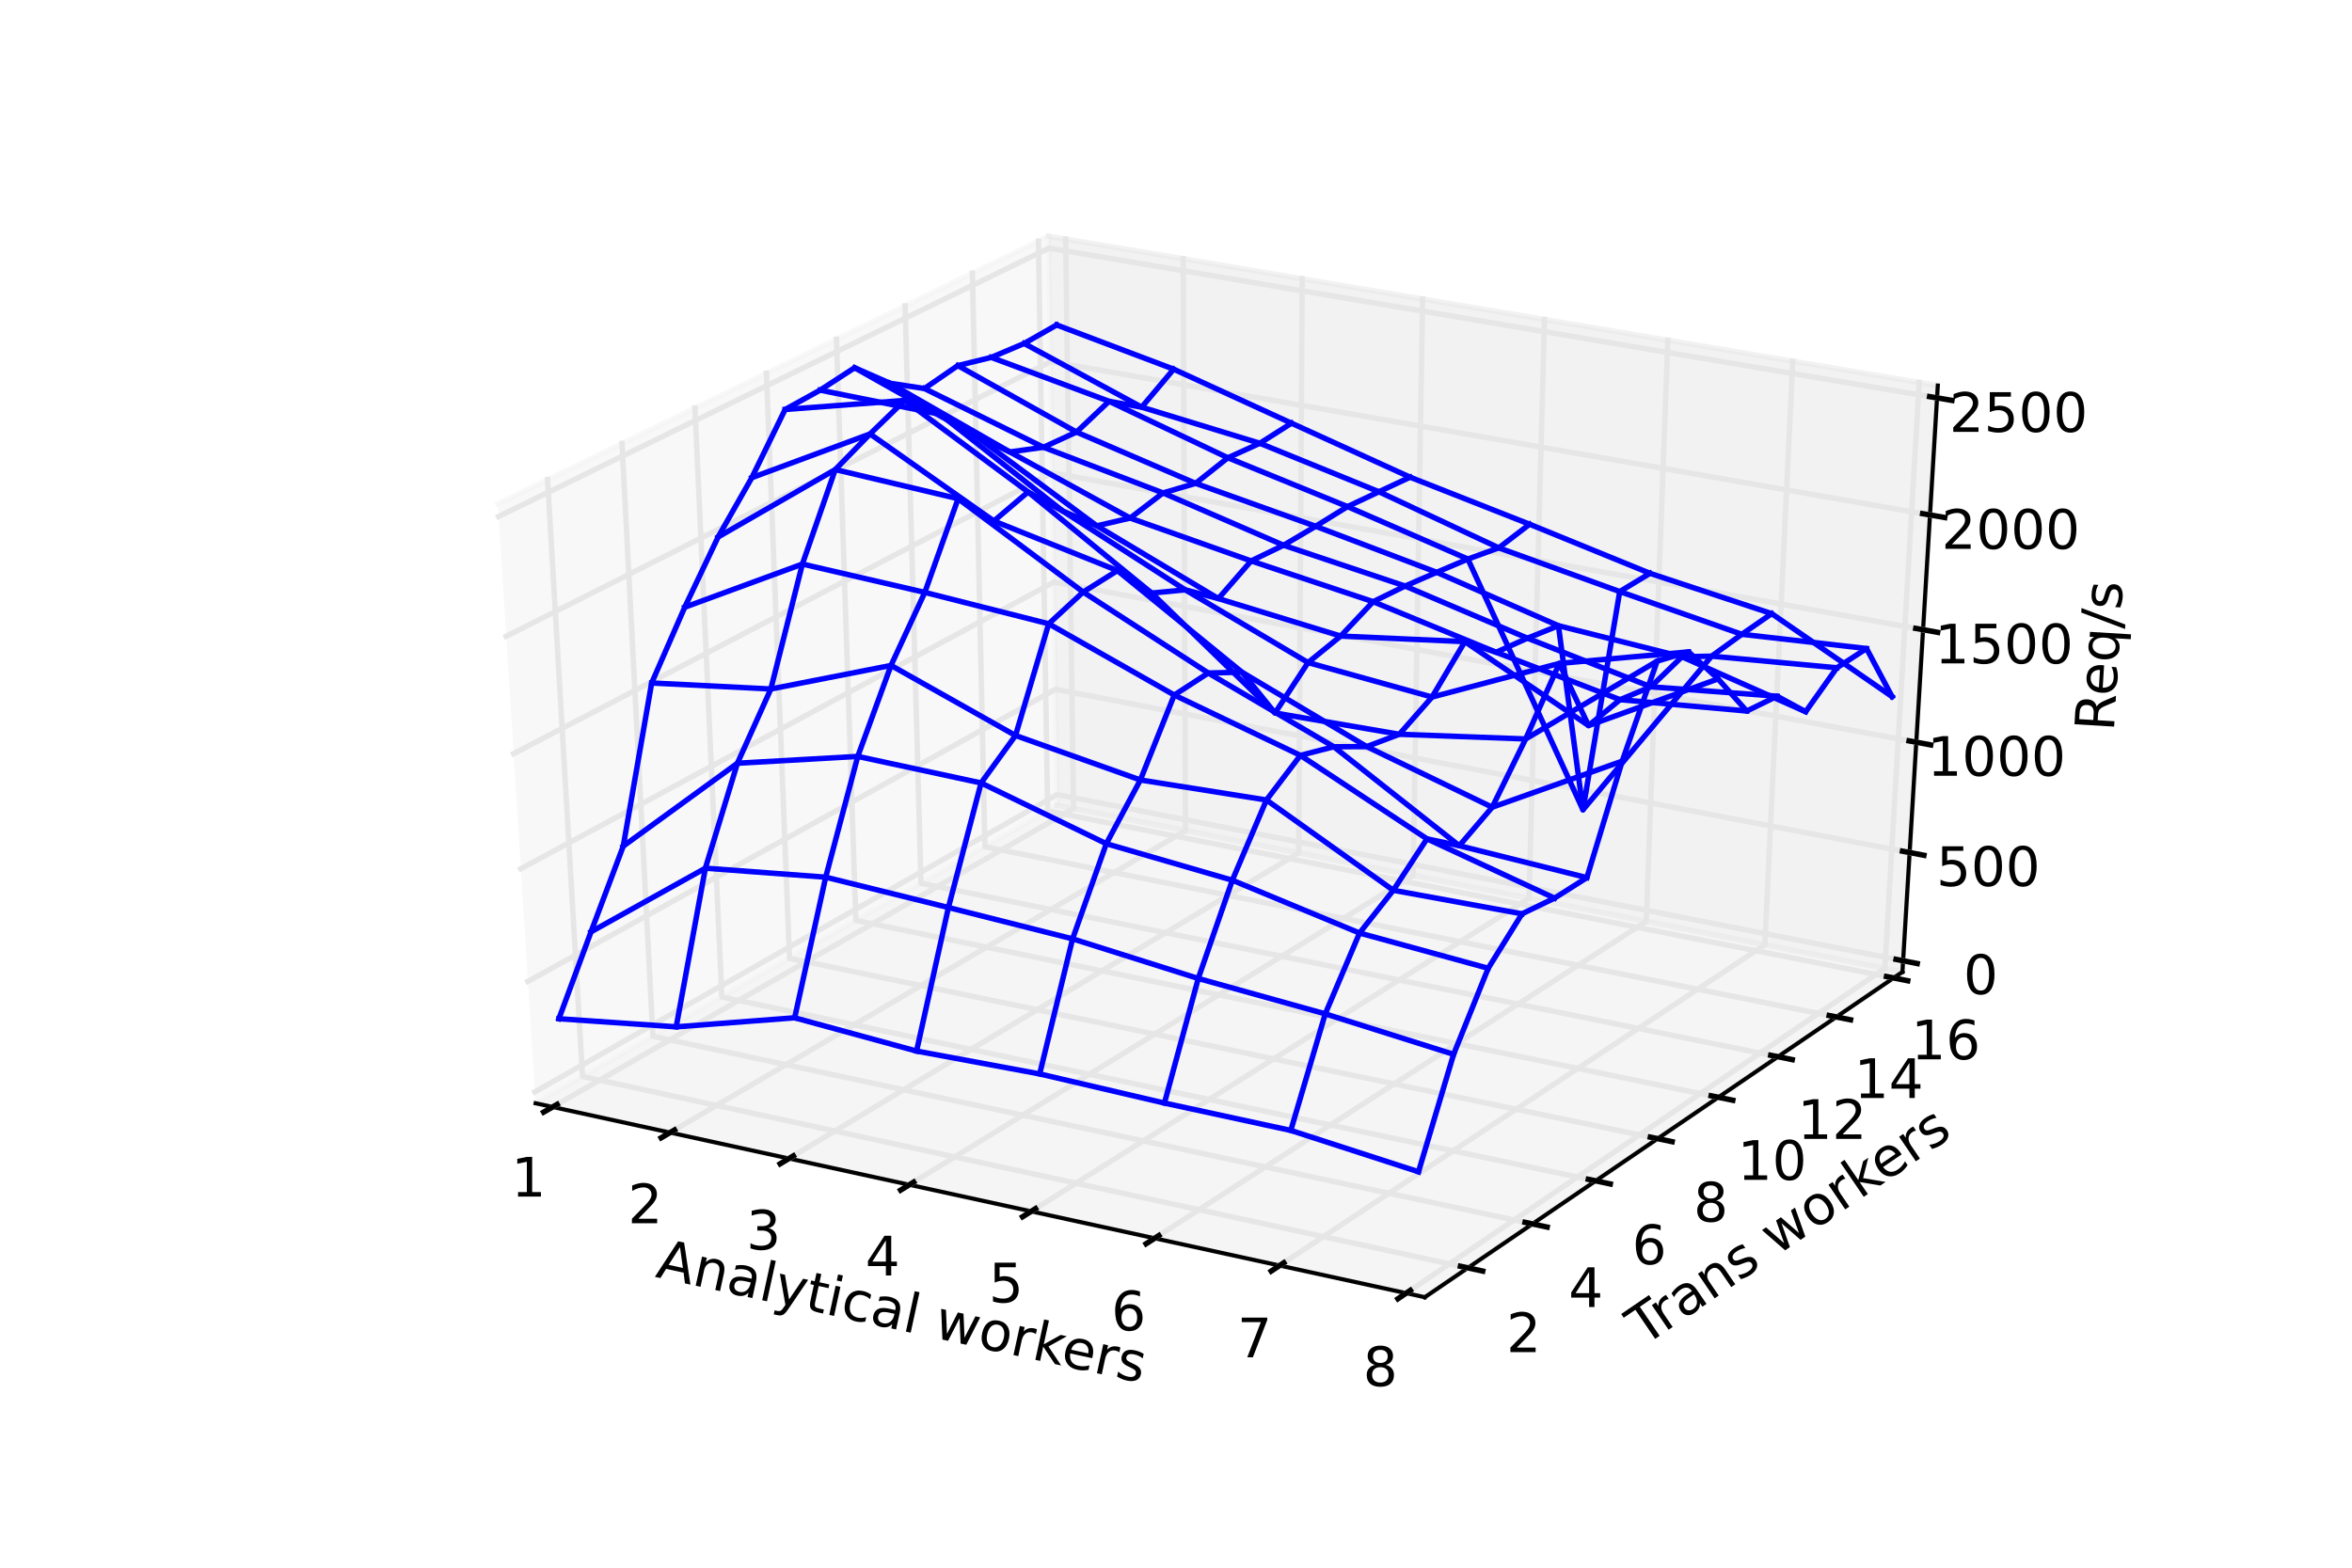 <?xml version="1.0" encoding="utf-8" standalone="no"?>
<!DOCTYPE svg PUBLIC "-//W3C//DTD SVG 1.1//EN"
  "http://www.w3.org/Graphics/SVG/1.1/DTD/svg11.dtd">
<!-- Created with matplotlib (http://matplotlib.sourceforge.net/) -->
<svg height="288pt" version="1.1" viewBox="0 0 432 288" width="432pt" xmlns="http://www.w3.org/2000/svg" xmlns:xlink="http://www.w3.org/1999/xlink">
 <defs>
  <style type="text/css">
*{stroke-linecap:square;stroke-linejoin:round;}
  </style>
 </defs>
 <g id="figure_1">
  <g id="patch_1">
   <path d="
M0 288
L432 288
L432 0
L0 0
z
" style="fill:#ffffff;"/>
  </g>
  <g id="patch_2">
   <path d="
M54 252
L388.8 252
L388.8 28.8
L54 28.8
z
" style="fill:#ffffff;"/>
  </g>
  <g id="pane3d_1">
   <g id="patch_3">
    <path d="
M98.383 202.681
L194.204 147.957
L192.609 43.389
L91.445 92.557" style="fill:#f2f2f2;opacity:0.5;stroke:#f2f2f2;"/>
   </g>
  </g>
  <g id="pane3d_2">
   <g id="patch_4">
    <path d="
M194.204 147.957
L349.426 178.551
L355.921 70.83
L192.609 43.389" style="fill:#e6e6e6;opacity:0.5;stroke:#e6e6e6;"/>
   </g>
  </g>
  <g id="pane3d_3">
   <g id="patch_5">
    <path d="
M98.383 202.681
L261.697 238.312
L349.426 178.551
L194.204 147.957" style="fill:#ececec;opacity:0.5;stroke:#ececec;"/>
   </g>
  </g>
  <g id="axis3d_1">
   <g id="line2d_1">
    <path d="
M98.383 202.681
L261.697 238.312" style="fill:none;stroke:#000000;stroke-width:0.75;"/>
   </g>
   <g id="text_1">
    <!-- Analytical workers -->
    <defs>
     <path d="
M56.203 29.594
L56.203 25.203
L14.891 25.203
Q15.484 15.922 20.484 11.062
Q25.484 6.203 34.422 6.203
Q39.594 6.203 44.453 7.469
Q49.312 8.734 54.109 11.281
L54.109 2.781
Q49.266 0.734 44.188 -0.344
Q39.109 -1.422 33.891 -1.422
Q20.797 -1.422 13.156 6.188
Q5.516 13.812 5.516 26.812
Q5.516 40.234 12.766 48.109
Q20.016 56 32.328 56
Q43.359 56 49.781 48.891
Q56.203 41.797 56.203 29.594
M47.219 32.234
Q47.125 39.594 43.094 43.984
Q39.062 48.391 32.422 48.391
Q24.906 48.391 20.391 44.141
Q15.875 39.891 15.188 32.172
z
" id="DejaVuSans-65"/>
     <path d="
M30.609 48.391
Q23.391 48.391 19.188 42.75
Q14.984 37.109 14.984 27.297
Q14.984 17.484 19.156 11.844
Q23.344 6.203 30.609 6.203
Q37.797 6.203 41.984 11.859
Q46.188 17.531 46.188 27.297
Q46.188 37.016 41.984 42.703
Q37.797 48.391 30.609 48.391
M30.609 56
Q42.328 56 49.016 48.375
Q55.719 40.766 55.719 27.297
Q55.719 13.875 49.016 6.219
Q42.328 -1.422 30.609 -1.422
Q18.844 -1.422 12.172 6.219
Q5.516 13.875 5.516 27.297
Q5.516 40.766 12.172 48.375
Q18.844 56 30.609 56" id="DejaVuSans-6f"/>
     <path d="
M54.891 33.016
L54.891 0
L45.906 0
L45.906 32.719
Q45.906 40.484 42.875 44.328
Q39.844 48.188 33.797 48.188
Q26.516 48.188 22.312 43.547
Q18.109 38.922 18.109 30.906
L18.109 0
L9.078 0
L9.078 54.688
L18.109 54.688
L18.109 46.188
Q21.344 51.125 25.703 53.562
Q30.078 56 35.797 56
Q45.219 56 50.047 50.172
Q54.891 44.344 54.891 33.016" id="DejaVuSans-6e"/>
     <path d="
M9.078 75.984
L18.109 75.984
L18.109 31.109
L44.922 54.688
L56.391 54.688
L27.391 29.109
L57.625 0
L45.906 0
L18.109 26.703
L18.109 0
L9.078 0
z
" id="DejaVuSans-6b"/>
     <path d="
M9.422 75.984
L18.406 75.984
L18.406 0
L9.422 0
z
" id="DejaVuSans-6c"/>
     <path id="DejaVuSans-20"/>
     <path d="
M32.172 -5.078
Q28.375 -14.844 24.75 -17.812
Q21.141 -20.797 15.094 -20.797
L7.906 -20.797
L7.906 -13.281
L13.188 -13.281
Q16.891 -13.281 18.938 -11.516
Q21 -9.766 23.484 -3.219
L25.094 0.875
L2.984 54.688
L12.5 54.688
L29.594 11.922
L46.688 54.688
L56.203 54.688
z
" id="DejaVuSans-79"/>
     <path d="
M34.188 63.188
L20.797 26.906
L47.609 26.906
z

M28.609 72.906
L39.797 72.906
L67.578 0
L57.328 0
L50.688 18.703
L17.828 18.703
L11.188 0
L0.781 0
z
" id="DejaVuSans-41"/>
     <path d="
M9.422 54.688
L18.406 54.688
L18.406 0
L9.422 0
z

M9.422 75.984
L18.406 75.984
L18.406 64.594
L9.422 64.594
z
" id="DejaVuSans-69"/>
     <path d="
M18.312 70.219
L18.312 54.688
L36.812 54.688
L36.812 47.703
L18.312 47.703
L18.312 18.016
Q18.312 11.328 20.141 9.422
Q21.969 7.516 27.594 7.516
L36.812 7.516
L36.812 0
L27.594 0
Q17.188 0 13.234 3.875
Q9.281 7.766 9.281 18.016
L9.281 47.703
L2.688 47.703
L2.688 54.688
L9.281 54.688
L9.281 70.219
z
" id="DejaVuSans-74"/>
     <path d="
M4.203 54.688
L13.188 54.688
L24.422 12.016
L35.594 54.688
L46.188 54.688
L57.422 12.016
L68.609 54.688
L77.594 54.688
L63.281 0
L52.688 0
L40.922 44.828
L29.109 0
L18.5 0
z
" id="DejaVuSans-77"/>
     <path d="
M41.109 46.297
Q39.594 47.172 37.812 47.578
Q36.031 48 33.891 48
Q26.266 48 22.188 43.047
Q18.109 38.094 18.109 28.812
L18.109 0
L9.078 0
L9.078 54.688
L18.109 54.688
L18.109 46.188
Q20.953 51.172 25.484 53.578
Q30.031 56 36.531 56
Q37.453 56 38.578 55.875
Q39.703 55.766 41.062 55.516
z
" id="DejaVuSans-72"/>
     <path d="
M48.781 52.594
L48.781 44.188
Q44.969 46.297 41.141 47.344
Q37.312 48.391 33.406 48.391
Q24.656 48.391 19.812 42.844
Q14.984 37.312 14.984 27.297
Q14.984 17.281 19.812 11.734
Q24.656 6.203 33.406 6.203
Q37.312 6.203 41.141 7.25
Q44.969 8.297 48.781 10.406
L48.781 2.094
Q45.016 0.344 40.984 -0.531
Q36.969 -1.422 32.422 -1.422
Q20.062 -1.422 12.781 6.344
Q5.516 14.109 5.516 27.297
Q5.516 40.672 12.859 48.328
Q20.219 56 33.016 56
Q37.156 56 41.109 55.141
Q45.062 54.297 48.781 52.594" id="DejaVuSans-63"/>
     <path d="
M44.281 53.078
L44.281 44.578
Q40.484 46.531 36.375 47.5
Q32.281 48.484 27.875 48.484
Q21.188 48.484 17.844 46.438
Q14.5 44.391 14.5 40.281
Q14.5 37.156 16.891 35.375
Q19.281 33.594 26.516 31.984
L29.594 31.297
Q39.156 29.25 43.188 25.516
Q47.219 21.781 47.219 15.094
Q47.219 7.469 41.188 3.016
Q35.156 -1.422 24.609 -1.422
Q20.219 -1.422 15.453 -0.562
Q10.688 0.297 5.422 2
L5.422 11.281
Q10.406 8.688 15.234 7.391
Q20.062 6.109 24.812 6.109
Q31.156 6.109 34.562 8.281
Q37.984 10.453 37.984 14.406
Q37.984 18.062 35.516 20.016
Q33.062 21.969 24.703 23.781
L21.578 24.516
Q13.234 26.266 9.516 29.906
Q5.812 33.547 5.812 39.891
Q5.812 47.609 11.281 51.797
Q16.75 56 26.812 56
Q31.781 56 36.172 55.266
Q40.578 54.547 44.281 53.078" id="DejaVuSans-73"/>
     <path d="
M34.281 27.484
Q23.391 27.484 19.188 25
Q14.984 22.516 14.984 16.5
Q14.984 11.719 18.141 8.906
Q21.297 6.109 26.703 6.109
Q34.188 6.109 38.703 11.406
Q43.219 16.703 43.219 25.484
L43.219 27.484
z

M52.203 31.203
L52.203 0
L43.219 0
L43.219 8.297
Q40.141 3.328 35.547 0.953
Q30.953 -1.422 24.312 -1.422
Q15.922 -1.422 10.953 3.297
Q6 8.016 6 15.922
Q6 25.141 12.172 29.828
Q18.359 34.516 30.609 34.516
L43.219 34.516
L43.219 35.406
Q43.219 41.609 39.141 45
Q35.062 48.391 27.688 48.391
Q23 48.391 18.547 47.266
Q14.109 46.141 10.016 43.891
L10.016 52.203
Q14.938 54.109 19.578 55.047
Q24.219 56 28.609 56
Q40.484 56 46.344 49.844
Q52.203 43.703 52.203 31.203" id="DejaVuSans-61"/>
    </defs>
    <g transform="translate(120.209 234.552)rotate(-347.692)scale(0.1 -0.1)">
     <use xlink:href="#DejaVuSans-41"/>
     <use x="68.408" xlink:href="#DejaVuSans-6e"/>
     <use x="131.787" xlink:href="#DejaVuSans-61"/>
     <use x="193.066" xlink:href="#DejaVuSans-6c"/>
     <use x="220.85" xlink:href="#DejaVuSans-79"/>
     <use x="280.029" xlink:href="#DejaVuSans-74"/>
     <use x="319.238" xlink:href="#DejaVuSans-69"/>
     <use x="347.021" xlink:href="#DejaVuSans-63"/>
     <use x="402.002" xlink:href="#DejaVuSans-61"/>
     <use x="463.281" xlink:href="#DejaVuSans-6c"/>
     <use x="491.064" xlink:href="#DejaVuSans-20"/>
     <use x="522.852" xlink:href="#DejaVuSans-77"/>
     <use x="604.639" xlink:href="#DejaVuSans-6f"/>
     <use x="665.82" xlink:href="#DejaVuSans-72"/>
     <use x="706.934" xlink:href="#DejaVuSans-6b"/>
     <use x="761.219" xlink:href="#DejaVuSans-65"/>
     <use x="822.742" xlink:href="#DejaVuSans-72"/>
     <use x="863.855" xlink:href="#DejaVuSans-73"/>
    </g>
   </g>
   <g id="Line3DCollection_1">
    <defs>
     <path d="
M101.506 -84.638
L197.183 -139.456
L195.736 -244.085" id="C0_0_867ebba9b0"/>
     <path d="
M123.073 -79.932
L217.738 -135.404
L217.324 -240.458" id="C0_1_8294ebb467"/>
     <path d="
M144.908 -75.168
L238.531 -131.306
L239.173 -236.787" id="C0_2_593258b0e8"/>
     <path d="
M167.016 -70.345
L259.564 -127.161
L261.288 -233.071" id="C0_3_09f53b5416"/>
     <path d="
M189.402 -65.461
L280.842 -122.967
L283.674 -229.309" id="C0_4_dbb4f31d7a"/>
     <path d="
M212.071 -60.515
L302.37 -118.724
L306.336 -225.501" id="C0_5_3bd1852bf9"/>
     <path d="
M235.029 -55.506
L324.151 -114.431
L329.279 -221.646" id="C0_6_4a6b8c3a8d"/>
     <path d="
M258.281 -50.433
L346.19 -110.087
L352.509 -217.743" id="C0_7_cb58201770"/>
    </defs>
    <use style="fill:none;stroke:#e6e6e6;stroke-linecap:butt;" x="0" xlink:href="#C0_0_867ebba9b0" y="288.0"/>
    <use style="fill:none;stroke:#e6e6e6;stroke-linecap:butt;" x="0" xlink:href="#C0_1_8294ebb467" y="288.0"/>
    <use style="fill:none;stroke:#e6e6e6;stroke-linecap:butt;" x="0" xlink:href="#C0_2_593258b0e8" y="288.0"/>
    <use style="fill:none;stroke:#e6e6e6;stroke-linecap:butt;" x="0" xlink:href="#C0_3_09f53b5416" y="288.0"/>
    <use style="fill:none;stroke:#e6e6e6;stroke-linecap:butt;" x="0" xlink:href="#C0_4_dbb4f31d7a" y="288.0"/>
    <use style="fill:none;stroke:#e6e6e6;stroke-linecap:butt;" x="0" xlink:href="#C0_5_3bd1852bf9" y="288.0"/>
    <use style="fill:none;stroke:#e6e6e6;stroke-linecap:butt;" x="0" xlink:href="#C0_6_4a6b8c3a8d" y="288.0"/>
    <use style="fill:none;stroke:#e6e6e6;stroke-linecap:butt;" x="0" xlink:href="#C0_7_cb58201770" y="288.0"/>
   </g>
   <g id="xtick_1">
    <g id="line2d_2">
     <path d="
M102.33 202.89
L99.855 204.308" style="fill:none;stroke:#000000;"/>
    </g>
    <g id="text_2">
     <!-- 1 -->
     <defs>
      <path d="
M12.406 8.297
L28.516 8.297
L28.516 63.922
L10.984 60.406
L10.984 69.391
L28.422 72.906
L38.281 72.906
L38.281 8.297
L54.391 8.297
L54.391 0
L12.406 0
z
" id="DejaVuSans-31"/>
     </defs>
     <g transform="translate(93.915 219.826)scale(0.1 -0.1)">
      <use xlink:href="#DejaVuSans-31"/>
     </g>
    </g>
   </g>
   <g id="xtick_2">
    <g id="line2d_3">
     <path d="
M123.889 207.59
L121.439 209.026" style="fill:none;stroke:#000000;"/>
    </g>
    <g id="text_3">
     <!-- 2 -->
     <defs>
      <path d="
M19.188 8.297
L53.609 8.297
L53.609 0
L7.328 0
L7.328 8.297
Q12.938 14.109 22.625 23.891
Q32.328 33.688 34.812 36.531
Q39.547 41.844 41.422 45.531
Q43.312 49.219 43.312 52.781
Q43.312 58.594 39.234 62.25
Q35.156 65.922 28.609 65.922
Q23.969 65.922 18.812 64.312
Q13.672 62.703 7.812 59.422
L7.812 69.391
Q13.766 71.781 18.938 73
Q24.125 74.219 28.422 74.219
Q39.75 74.219 46.484 68.547
Q53.219 62.891 53.219 53.422
Q53.219 48.922 51.531 44.891
Q49.859 40.875 45.406 35.406
Q44.188 33.984 37.641 27.219
Q31.109 20.453 19.188 8.297" id="DejaVuSans-32"/>
     </defs>
     <g transform="translate(115.336 224.726)scale(0.1 -0.1)">
      <use xlink:href="#DejaVuSans-32"/>
     </g>
    </g>
   </g>
   <g id="xtick_3">
    <g id="line2d_4">
     <path d="
M145.716 212.348
L143.291 213.801" style="fill:none;stroke:#000000;"/>
    </g>
    <g id="text_4">
     <!-- 3 -->
     <defs>
      <path d="
M40.578 39.312
Q47.656 37.797 51.625 33
Q55.609 28.219 55.609 21.188
Q55.609 10.406 48.188 4.484
Q40.766 -1.422 27.094 -1.422
Q22.516 -1.422 17.656 -0.516
Q12.797 0.391 7.625 2.203
L7.625 11.719
Q11.719 9.328 16.594 8.109
Q21.484 6.891 26.812 6.891
Q36.078 6.891 40.938 10.547
Q45.797 14.203 45.797 21.188
Q45.797 27.641 41.281 31.266
Q36.766 34.906 28.719 34.906
L20.219 34.906
L20.219 43.016
L29.109 43.016
Q36.375 43.016 40.234 45.922
Q44.094 48.828 44.094 54.297
Q44.094 59.906 40.109 62.906
Q36.141 65.922 28.719 65.922
Q24.656 65.922 20.016 65.031
Q15.375 64.156 9.812 62.312
L9.812 71.094
Q15.438 72.656 20.344 73.438
Q25.25 74.219 29.594 74.219
Q40.828 74.219 47.359 69.109
Q53.906 64.016 53.906 55.328
Q53.906 49.266 50.438 45.094
Q46.969 40.922 40.578 39.312" id="DejaVuSans-33"/>
     </defs>
     <g transform="translate(137.084 229.554)scale(0.1 -0.1)">
      <use xlink:href="#DejaVuSans-33"/>
     </g>
    </g>
   </g>
   <g id="xtick_4">
    <g id="line2d_5">
     <path d="
M167.815 217.165
L165.417 218.637" style="fill:none;stroke:#000000;"/>
    </g>
    <g id="text_5">
     <!-- 4 -->
     <defs>
      <path d="
M37.797 64.312
L12.891 25.391
L37.797 25.391
z

M35.203 72.906
L47.609 72.906
L47.609 25.391
L58.016 25.391
L58.016 17.188
L47.609 17.188
L47.609 0
L37.797 0
L37.797 17.188
L4.891 17.188
L4.891 26.703
z
" id="DejaVuSans-34"/>
     </defs>
     <g transform="translate(158.934 234.312)scale(0.1 -0.1)">
      <use xlink:href="#DejaVuSans-34"/>
     </g>
    </g>
   </g>
   <g id="xtick_5">
    <g id="line2d_6">
     <path d="
M190.191 222.043
L187.821 223.534" style="fill:none;stroke:#000000;"/>
    </g>
    <g id="text_6">
     <!-- 5 -->
     <defs>
      <path d="
M10.797 72.906
L49.516 72.906
L49.516 64.594
L19.828 64.594
L19.828 46.734
Q21.969 47.469 24.109 47.828
Q26.266 48.188 28.422 48.188
Q40.625 48.188 47.75 41.5
Q54.891 34.812 54.891 23.391
Q54.891 11.625 47.562 5.094
Q40.234 -1.422 26.906 -1.422
Q22.312 -1.422 17.547 -0.641
Q12.797 0.141 7.719 1.703
L7.719 11.625
Q12.109 9.234 16.797 8.062
Q21.484 6.891 26.703 6.891
Q35.156 6.891 40.078 11.328
Q45.016 15.766 45.016 23.391
Q45.016 31 40.078 35.438
Q35.156 39.891 26.703 39.891
Q22.75 39.891 18.812 39.016
Q14.891 38.141 10.797 36.281
z
" id="DejaVuSans-35"/>
     </defs>
     <g transform="translate(181.617 239.262)scale(0.1 -0.1)">
      <use xlink:href="#DejaVuSans-35"/>
     </g>
    </g>
   </g>
   <g id="xtick_6">
    <g id="line2d_7">
     <path d="
M212.851 226.983
L210.509 228.492" style="fill:none;stroke:#000000;"/>
    </g>
    <g id="text_7">
     <!-- 6 -->
     <defs>
      <path d="
M33.016 40.375
Q26.375 40.375 22.484 35.828
Q18.609 31.297 18.609 23.391
Q18.609 15.531 22.484 10.953
Q26.375 6.391 33.016 6.391
Q39.656 6.391 43.531 10.953
Q47.406 15.531 47.406 23.391
Q47.406 31.297 43.531 35.828
Q39.656 40.375 33.016 40.375
M52.594 71.297
L52.594 62.312
Q48.875 64.062 45.094 64.984
Q41.312 65.922 37.594 65.922
Q27.828 65.922 22.672 59.328
Q17.531 52.734 16.797 39.406
Q19.672 43.656 24.016 45.922
Q28.375 48.188 33.594 48.188
Q44.578 48.188 50.953 41.516
Q57.328 34.859 57.328 23.391
Q57.328 12.156 50.688 5.359
Q44.047 -1.422 33.016 -1.422
Q20.359 -1.422 13.672 8.266
Q6.984 17.969 6.984 36.375
Q6.984 53.656 15.188 63.938
Q23.391 74.219 37.203 74.219
Q40.922 74.219 44.703 73.484
Q48.484 72.75 52.594 71.297" id="DejaVuSans-36"/>
     </defs>
     <g transform="translate(204.127 244.406)scale(0.1 -0.1)">
      <use xlink:href="#DejaVuSans-36"/>
     </g>
    </g>
   </g>
   <g id="xtick_7">
    <g id="line2d_8">
     <path d="
M235.799 231.985
L233.487 233.514" style="fill:none;stroke:#000000;"/>
    </g>
    <g id="text_8">
     <!-- 7 -->
     <defs>
      <path d="
M8.203 72.906
L55.078 72.906
L55.078 68.703
L28.609 0
L18.312 0
L43.219 64.594
L8.203 64.594
z
" id="DejaVuSans-37"/>
     </defs>
     <g transform="translate(227.258 249.352)scale(0.1 -0.1)">
      <use xlink:href="#DejaVuSans-37"/>
     </g>
    </g>
   </g>
   <g id="xtick_8">
    <g id="line2d_9">
     <path d="
M259.041 237.052
L256.759 238.6" style="fill:none;stroke:#000000;"/>
    </g>
    <g id="text_9">
     <!-- 8 -->
     <defs>
      <path d="
M31.781 34.625
Q24.75 34.625 20.719 30.859
Q16.703 27.094 16.703 20.516
Q16.703 13.922 20.719 10.156
Q24.75 6.391 31.781 6.391
Q38.812 6.391 42.859 10.172
Q46.922 13.969 46.922 20.516
Q46.922 27.094 42.891 30.859
Q38.875 34.625 31.781 34.625
M21.922 38.812
Q15.578 40.375 12.031 44.719
Q8.5 49.078 8.5 55.328
Q8.5 64.062 14.719 69.141
Q20.953 74.219 31.781 74.219
Q42.672 74.219 48.875 69.141
Q55.078 64.062 55.078 55.328
Q55.078 49.078 51.531 44.719
Q48 40.375 41.703 38.812
Q48.828 37.156 52.797 32.312
Q56.781 27.484 56.781 20.516
Q56.781 9.906 50.312 4.234
Q43.844 -1.422 31.781 -1.422
Q19.734 -1.422 13.25 4.234
Q6.781 9.906 6.781 20.516
Q6.781 27.484 10.781 32.312
Q14.797 37.156 21.922 38.812
M18.312 54.391
Q18.312 48.734 21.844 45.562
Q25.391 42.391 31.781 42.391
Q38.141 42.391 41.719 45.562
Q45.312 48.734 45.312 54.391
Q45.312 60.062 41.719 63.234
Q38.141 66.406 31.781 66.406
Q25.391 66.406 21.844 63.234
Q18.312 60.062 18.312 54.391" id="DejaVuSans-38"/>
     </defs>
     <g transform="translate(250.354 254.626)scale(0.1 -0.1)">
      <use xlink:href="#DejaVuSans-38"/>
     </g>
    </g>
   </g>
  </g>
  <g id="axis3d_2">
   <g id="line2d_10">
    <path d="
M349.426 178.551
L261.697 238.312" style="fill:none;stroke:#000000;stroke-width:0.75;"/>
   </g>
   <g id="text_10">
    <!-- Trans workers -->
    <defs>
     <path d="
M-0.297 72.906
L61.375 72.906
L61.375 64.594
L35.5 64.594
L35.5 0
L25.594 0
L25.594 64.594
L-0.297 64.594
z
" id="DejaVuSans-54"/>
    </defs>
    <g transform="translate(301.897 247.405)rotate(-34.263)scale(0.1 -0.1)">
     <use xlink:href="#DejaVuSans-54"/>
     <use x="46.334" xlink:href="#DejaVuSans-72"/>
     <use x="87.447" xlink:href="#DejaVuSans-61"/>
     <use x="148.727" xlink:href="#DejaVuSans-6e"/>
     <use x="212.105" xlink:href="#DejaVuSans-73"/>
     <use x="264.205" xlink:href="#DejaVuSans-20"/>
     <use x="295.992" xlink:href="#DejaVuSans-77"/>
     <use x="377.779" xlink:href="#DejaVuSans-6f"/>
     <use x="438.961" xlink:href="#DejaVuSans-72"/>
     <use x="480.074" xlink:href="#DejaVuSans-6b"/>
     <use x="534.359" xlink:href="#DejaVuSans-65"/>
     <use x="595.883" xlink:href="#DejaVuSans-72"/>
     <use x="636.996" xlink:href="#DejaVuSans-73"/>
    </g>
   </g>
   <g id="Line3DCollection_2">
    <defs>
     <path d="
M100.574 -199.879
L106.999 -90.24
L269.61 -55.078" id="C1_0_efd5f6e8bd"/>
     <path d="
M114.247 -206.525
L119.916 -97.617
L281.463 -63.152" id="C1_1_a7e3719db8"/>
     <path d="
M127.643 -213.036
L132.584 -104.851
L293.077 -71.064" id="C1_2_e0583417b9"/>
     <path d="
M140.769 -219.415
L145.009 -111.948
L304.459 -78.817" id="C1_3_18dcde0c7a"/>
     <path d="
M153.634 -225.668
L157.199 -118.909
L315.616 -86.417" id="C1_4_fcb84c24e4"/>
     <path d="
M166.245 -231.797
L169.161 -125.741
L326.554 -93.869" id="C1_5_e07db15f2f"/>
     <path d="
M178.61 -237.807
L180.9 -132.445
L337.281 -101.175" id="C1_6_867ba4c2fc"/>
     <path d="
M190.736 -243.7
L192.423 -139.026
L347.801 -108.342" id="C1_7_272a567a52"/>
    </defs>
    <use style="fill:none;stroke:#e6e6e6;stroke-linecap:butt;" x="0" xlink:href="#C1_0_efd5f6e8bd" y="288.0"/>
    <use style="fill:none;stroke:#e6e6e6;stroke-linecap:butt;" x="0" xlink:href="#C1_1_a7e3719db8" y="288.0"/>
    <use style="fill:none;stroke:#e6e6e6;stroke-linecap:butt;" x="0" xlink:href="#C1_2_e0583417b9" y="288.0"/>
    <use style="fill:none;stroke:#e6e6e6;stroke-linecap:butt;" x="0" xlink:href="#C1_3_18dcde0c7a" y="288.0"/>
    <use style="fill:none;stroke:#e6e6e6;stroke-linecap:butt;" x="0" xlink:href="#C1_4_fcb84c24e4" y="288.0"/>
    <use style="fill:none;stroke:#e6e6e6;stroke-linecap:butt;" x="0" xlink:href="#C1_5_e07db15f2f" y="288.0"/>
    <use style="fill:none;stroke:#e6e6e6;stroke-linecap:butt;" x="0" xlink:href="#C1_6_867ba4c2fc" y="288.0"/>
    <use style="fill:none;stroke:#e6e6e6;stroke-linecap:butt;" x="0" xlink:href="#C1_7_272a567a52" y="288.0"/>
   </g>
   <g id="xtick_9">
    <g id="line2d_11">
     <path d="
M268.249 232.628
L272.334 233.512" style="fill:none;stroke:#000000;"/>
    </g>
    <g id="text_11">
     <!-- 2 -->
     <g transform="translate(276.69 248.392)scale(0.1 -0.1)">
      <use xlink:href="#DejaVuSans-32"/>
     </g>
    </g>
   </g>
   <g id="xtick_10">
    <g id="line2d_12">
     <path d="
M280.112 224.56
L284.169 225.425" style="fill:none;stroke:#000000;"/>
    </g>
    <g id="text_12">
     <!-- 4 -->
     <g transform="translate(288.1 240.107)scale(0.1 -0.1)">
      <use xlink:href="#DejaVuSans-34"/>
     </g>
    </g>
   </g>
   <g id="xtick_11">
    <g id="line2d_13">
     <path d="
M291.735 216.654
L295.764 217.502" style="fill:none;stroke:#000000;"/>
    </g>
    <g id="text_13">
     <!-- 6 -->
     <g transform="translate(299.755 232.25)scale(0.1 -0.1)">
      <use xlink:href="#DejaVuSans-36"/>
     </g>
    </g>
   </g>
   <g id="xtick_12">
    <g id="line2d_14">
     <path d="
M303.127 208.906
L307.127 209.737" style="fill:none;stroke:#000000;"/>
    </g>
    <g id="text_14">
     <!-- 8 -->
     <g transform="translate(311.058 224.42)scale(0.1 -0.1)">
      <use xlink:href="#DejaVuSans-38"/>
     </g>
    </g>
   </g>
   <g id="xtick_13">
    <g id="line2d_15">
     <path d="
M314.293 201.311
L318.266 202.126" style="fill:none;stroke:#000000;"/>
    </g>
    <g id="text_15">
     <!-- 10 -->
     <defs>
      <path d="
M31.781 66.406
Q24.172 66.406 20.328 58.906
Q16.5 51.422 16.5 36.375
Q16.5 21.391 20.328 13.891
Q24.172 6.391 31.781 6.391
Q39.453 6.391 43.281 13.891
Q47.125 21.391 47.125 36.375
Q47.125 51.422 43.281 58.906
Q39.453 66.406 31.781 66.406
M31.781 74.219
Q44.047 74.219 50.516 64.516
Q56.984 54.828 56.984 36.375
Q56.984 17.969 50.516 8.266
Q44.047 -1.422 31.781 -1.422
Q19.531 -1.422 13.062 8.266
Q6.594 17.969 6.594 36.375
Q6.594 54.828 13.062 64.516
Q19.531 74.219 31.781 74.219" id="DejaVuSans-30"/>
     </defs>
     <g transform="translate(319.14 216.746)scale(0.1 -0.1)">
      <use xlink:href="#DejaVuSans-31"/>
      <use x="63.623" xlink:href="#DejaVuSans-30"/>
     </g>
    </g>
   </g>
   <g id="xtick_14">
    <g id="line2d_16">
     <path d="
M325.24 193.865
L329.186 194.664" style="fill:none;stroke:#000000;"/>
    </g>
    <g id="text_16">
     <!-- 12 -->
     <g transform="translate(330.155 209.222)scale(0.1 -0.1)">
      <use xlink:href="#DejaVuSans-31"/>
      <use x="63.623" xlink:href="#DejaVuSans-32"/>
     </g>
    </g>
   </g>
   <g id="xtick_15">
    <g id="line2d_17">
     <path d="
M335.975 186.564
L339.894 187.347" style="fill:none;stroke:#000000;"/>
    </g>
    <g id="text_17">
     <!-- 14 -->
     <g transform="translate(340.57 201.712)scale(0.1 -0.1)">
      <use xlink:href="#DejaVuSans-31"/>
      <use x="63.623" xlink:href="#DejaVuSans-34"/>
     </g>
    </g>
   </g>
   <g id="xtick_16">
    <g id="line2d_18">
     <path d="
M346.504 179.402
L350.396 180.171" style="fill:none;stroke:#000000;"/>
    </g>
    <g id="text_18">
     <!-- 16 -->
     <g transform="translate(351.036 194.607)scale(0.1 -0.1)">
      <use xlink:href="#DejaVuSans-31"/>
      <use x="63.623" xlink:href="#DejaVuSans-36"/>
     </g>
    </g>
   </g>
  </g>
  <g id="axis3d_3">
   <g id="line2d_19">
    <path d="
M349.426 178.551
L355.921 70.83" style="fill:none;stroke:#000000;stroke-width:0.75;"/>
   </g>
   <g id="text_19">
    <!-- Req/s -->
    <defs>
     <path d="
M44.391 34.188
Q47.562 33.109 50.562 29.594
Q53.562 26.078 56.594 19.922
L66.609 0
L56 0
L46.688 18.703
Q43.062 26.031 39.672 28.422
Q36.281 30.812 30.422 30.812
L19.672 30.812
L19.672 0
L9.812 0
L9.812 72.906
L32.078 72.906
Q44.578 72.906 50.734 67.672
Q56.891 62.453 56.891 51.906
Q56.891 45.016 53.688 40.469
Q50.484 35.938 44.391 34.188
M19.672 64.797
L19.672 38.922
L32.078 38.922
Q39.203 38.922 42.844 42.219
Q46.484 45.516 46.484 51.906
Q46.484 58.297 42.844 61.547
Q39.203 64.797 32.078 64.797
z
" id="DejaVuSans-52"/>
     <path d="
M14.797 27.297
Q14.797 17.391 18.875 11.75
Q22.953 6.109 30.078 6.109
Q37.203 6.109 41.297 11.75
Q45.406 17.391 45.406 27.297
Q45.406 37.203 41.297 42.844
Q37.203 48.484 30.078 48.484
Q22.953 48.484 18.875 42.844
Q14.797 37.203 14.797 27.297
M45.406 8.203
Q42.578 3.328 38.25 0.953
Q33.938 -1.422 27.875 -1.422
Q17.969 -1.422 11.734 6.484
Q5.516 14.406 5.516 27.297
Q5.516 40.188 11.734 48.094
Q17.969 56 27.875 56
Q33.938 56 38.25 53.625
Q42.578 51.266 45.406 46.391
L45.406 54.688
L54.391 54.688
L54.391 -20.797
L45.406 -20.797
z
" id="DejaVuSans-71"/>
     <path d="
M25.391 72.906
L33.688 72.906
L8.297 -9.281
L0 -9.281
z
" id="DejaVuSans-2f"/>
    </defs>
    <g transform="translate(388.249 134.466)rotate(-86.55)scale(0.1 -0.1)">
     <use xlink:href="#DejaVuSans-52"/>
     <use x="64.982" xlink:href="#DejaVuSans-65"/>
     <use x="126.506" xlink:href="#DejaVuSans-71"/>
     <use x="189.982" xlink:href="#DejaVuSans-2f"/>
     <use x="223.674" xlink:href="#DejaVuSans-73"/>
    </g>
   </g>
   <g id="Line3DCollection_3">
    <defs>
     <path d="
M349.55 -111.498
L194.174 -142.036
L98.251 -87.41" id="C2_0_7f8018e2fd"/>
     <path d="
M350.748 -131.377
L193.879 -161.366
L96.972 -107.706" id="C2_1_c5754f4da6"/>
     <path d="
M351.97 -151.646
L193.579 -181.059
L95.668 -128.412" id="C2_2_56d790f743"/>
     <path d="
M353.216 -172.315
L193.273 -201.124
L94.337 -149.541" id="C2_3_af6498f92a"/>
     <path d="
M354.487 -193.397
L192.961 -221.573
L92.978 -171.107" id="C2_4_5cf5760509"/>
     <path d="
M355.784 -214.905
L192.643 -242.416
L91.591 -193.123" id="C2_5_6a9f437b38"/>
    </defs>
    <use style="fill:none;stroke:#e6e6e6;stroke-linecap:butt;" x="0" xlink:href="#C2_0_7f8018e2fd" y="288.0"/>
    <use style="fill:none;stroke:#e6e6e6;stroke-linecap:butt;" x="0" xlink:href="#C2_1_c5754f4da6" y="288.0"/>
    <use style="fill:none;stroke:#e6e6e6;stroke-linecap:butt;" x="0" xlink:href="#C2_2_56d790f743" y="288.0"/>
    <use style="fill:none;stroke:#e6e6e6;stroke-linecap:butt;" x="0" xlink:href="#C2_3_af6498f92a" y="288.0"/>
    <use style="fill:none;stroke:#e6e6e6;stroke-linecap:butt;" x="0" xlink:href="#C2_4_5cf5760509" y="288.0"/>
    <use style="fill:none;stroke:#e6e6e6;stroke-linecap:butt;" x="0" xlink:href="#C2_5_6a9f437b38" y="288.0"/>
   </g>
   <g id="xtick_17">
    <g id="line2d_20">
     <path d="
M348.253 176.247
L352.145 177.012" style="fill:none;stroke:#000000;"/>
    </g>
    <g id="text_20">
     <!-- 0 -->
     <g transform="translate(360.633 182.62)scale(0.1 -0.1)">
      <use xlink:href="#DejaVuSans-30"/>
     </g>
    </g>
   </g>
   <g id="xtick_18">
    <g id="line2d_21">
     <path d="
M349.439 156.373
L353.37 157.124" style="fill:none;stroke:#000000;"/>
    </g>
    <g id="text_21">
     <!-- 500 -->
     <g transform="translate(355.654 162.764)scale(0.1 -0.1)">
      <use xlink:href="#DejaVuSans-35"/>
      <use x="63.623" xlink:href="#DejaVuSans-30"/>
      <use x="127.246" xlink:href="#DejaVuSans-30"/>
     </g>
    </g>
   </g>
   <g id="xtick_19">
    <g id="line2d_22">
     <path d="
M350.648 136.109
L354.618 136.846" style="fill:none;stroke:#000000;"/>
    </g>
    <g id="text_22">
     <!-- 1000 -->
     <g transform="translate(353.99 142.519)scale(0.1 -0.1)">
      <use xlink:href="#DejaVuSans-31"/>
      <use x="63.623" xlink:href="#DejaVuSans-30"/>
      <use x="127.246" xlink:href="#DejaVuSans-30"/>
      <use x="190.869" xlink:href="#DejaVuSans-30"/>
     </g>
    </g>
   </g>
   <g id="xtick_20">
    <g id="line2d_23">
     <path d="
M351.88 115.444
L355.891 116.167" style="fill:none;stroke:#000000;"/>
    </g>
    <g id="text_23">
     <!-- 1500 -->
     <g transform="translate(355.371 121.875)scale(0.1 -0.1)">
      <use xlink:href="#DejaVuSans-31"/>
      <use x="63.623" xlink:href="#DejaVuSans-35"/>
      <use x="127.246" xlink:href="#DejaVuSans-30"/>
      <use x="190.869" xlink:href="#DejaVuSans-30"/>
     </g>
    </g>
   </g>
   <g id="xtick_21">
    <g id="line2d_24">
     <path d="
M353.137 94.367
L357.19 95.074" style="fill:none;stroke:#000000;"/>
    </g>
    <g id="text_24">
     <!-- 2000 -->
     <g transform="translate(356.596 100.82)scale(0.1 -0.1)">
      <use xlink:href="#DejaVuSans-32"/>
      <use x="63.623" xlink:href="#DejaVuSans-30"/>
      <use x="127.246" xlink:href="#DejaVuSans-30"/>
      <use x="190.869" xlink:href="#DejaVuSans-30"/>
     </g>
    </g>
   </g>
   <g id="xtick_22">
    <g id="line2d_25">
     <path d="
M354.42 72.865
L358.515 73.556" style="fill:none;stroke:#000000;"/>
    </g>
    <g id="text_25">
     <!-- 2500 -->
     <g transform="translate(358.033 79.34)scale(0.1 -0.1)">
      <use xlink:href="#DejaVuSans-32"/>
      <use x="63.623" xlink:href="#DejaVuSans-35"/>
      <use x="127.246" xlink:href="#DejaVuSans-30"/>
      <use x="190.869" xlink:href="#DejaVuSans-30"/>
     </g>
    </g>
   </g>
  </g>
  <g id="axes_1">
   <g id="Line3DCollection_4">
    <defs>
     <path d="
M102.656 -100.847
L124.201 -99.359
L145.958 -101.023
L168.35 -94.907
L190.96 -90.707
L213.878 -85.355
L237.082 -80.33
L260.54 -72.733" id="C3_0_2c89b9d9c1"/>
     <path d="
M108.554 -116.817
L129.558 -128.504
L151.658 -126.85
L174.198 -121.278
L197.006 -115.524
L220.087 -108.242
L243.414 -101.743
L266.987 -94.306" id="C3_1_1c9fd9a600"/>
     <path d="
M114.477 -132.559
L135.441 -147.785
L157.551 -149.039
L180.2 -144.162
L203.199 -133.004
L226.346 -126.293
L249.711 -116.592
L273.341 -110.115" id="C3_2_6d258e6cea"/>
     <path d="
M119.693 -162.527
L141.583 -161.425
L163.656 -165.755
L186.522 -152.88
L209.456 -144.71
L232.617 -141.031
L255.909 -124.445
L279.551 -120.121" id="C3_3_b6932d15c1"/>
     <path d="
M125.772 -176.45
L147.378 -184.376
L169.865 -179.17
L192.624 -173.402
L215.678 -160.314
L238.848 -149.232
L262.096 -133.897
L285.529 -123.005" id="C3_4_233915506b"/>
     <path d="
M131.895 -189.349
L153.418 -201.738
L175.979 -196.382
L198.95 -179.233
L221.929 -164.36
L244.983 -150.813
L268.035 -132.631
L291.469 -126.768" id="C3_5_3b9bad49b2"/>
     <path d="
M138.093 -200.25
L159.809 -208.282
L182.544 -192.284
L205.244 -183.179
L228.116 -164.514
L251.024 -150.844
L274.079 -139.703
L297.958 -148.175" id="C3_6_f379c45c4d"/>
     <path d="
M144.21 -212.778
L166.165 -214.439
L188.836 -197.621
L211.531 -179.047
L234.19 -157.017
L257.017 -153.105
L280.224 -152.247
L304.372 -166.546" id="C3_7_0f11ace8e1"/>
     <path d="
M150.632 -216.326
L172.689 -211.878
L195.202 -194.117
L217.694 -179.641
L240.253 -166.279
L263.024 -159.944
L286.398 -166.124
L310.141 -168.243" id="C3_8_d36c88dc4e"/>
     <path d="
M156.973 -220.441
L179.144 -207.961
L201.457 -191.4
L223.78 -178.033
L246.247 -171.146
L269.058 -170.122
L291.773 -154.704
L315.557 -163.28" id="C3_9_1d5b7d3782"/>
     <path d="
M163.458 -217.597
L185.476 -204.971
L207.58 -192.826
L229.794 -184.952
L252.208 -177.46
L274.789 -168.171
L297.563 -159.462
L320.829 -157.377" id="C3_a_ef62e8713b"/>
     <path d="
M169.796 -216.622
L191.649 -205.834
L213.614 -197.442
L235.75 -187.832
L258.075 -180.335
L280.551 -170.757
L303.216 -161.827
L326.409 -160.1" id="C3_b_eec2b6820b"/>
     <path d="
M175.929 -220.837
L197.724 -208.624
L219.604 -199.203
L241.65 -191.316
L263.875 -182.859
L286.243 -173.051
L308.931 -167.341
L331.649 -157.247" id="C3_c_b9071b69fd"/>
     <path d="
M182.063 -222.342
L203.707 -214.28
L225.527 -203.903
L247.494 -194.934
L269.612 -185.294
L290.748 -139.229
L314.376 -167.456
L337.382 -165.319" id="C3_d_d3ec4d9873"/>
     <path d="
M188.11 -224.901
L209.697 -213.199
L231.397 -206.566
L253.273 -197.66
L275.281 -187.356
L297.503 -179.321
L319.924 -171.472
L342.834 -168.858" id="C3_e_c9c9997138"/>
     <path d="
M194.084 -228.301
L215.568 -220.177
L237.212 -210.255
L258.993 -200.338
L280.947 -191.692
L303.059 -182.673
L325.413 -175.268
L347.518 -160.028" id="C3_f_0b85cfe157"/>
     <path d="
M102.656 -100.847
L108.554 -116.817
L114.477 -132.559
L119.693 -162.527
L125.772 -176.45
L131.895 -189.349
L138.093 -200.25
L144.21 -212.778
L150.632 -216.326
L156.973 -220.441
L163.458 -217.597
L169.796 -216.622
L175.929 -220.837
L182.063 -222.342
L188.11 -224.901
L194.084 -228.301" id="C3_10_8a3ce0042f"/>
     <path d="
M124.201 -99.359
L129.558 -128.504
L135.441 -147.785
L141.583 -161.425
L147.378 -184.376
L153.418 -201.738
L159.809 -208.282
L166.165 -214.439
L172.689 -211.878
L179.144 -207.961
L185.476 -204.971
L191.649 -205.834
L197.724 -208.624
L203.707 -214.28
L209.697 -213.199
L215.568 -220.177" id="C3_11_f93e3439eb"/>
     <path d="
M145.958 -101.023
L151.658 -126.85
L157.551 -149.039
L163.656 -165.755
L169.865 -179.17
L175.979 -196.382
L182.544 -192.284
L188.836 -197.621
L195.202 -194.117
L201.457 -191.4
L207.58 -192.826
L213.614 -197.442
L219.604 -199.203
L225.527 -203.903
L231.397 -206.566
L237.212 -210.255" id="C3_12_2be0f9764a"/>
     <path d="
M168.35 -94.907
L174.198 -121.278
L180.2 -144.162
L186.522 -152.88
L192.624 -173.402
L198.95 -179.233
L205.244 -183.179
L211.531 -179.047
L217.694 -179.641
L223.78 -178.033
L229.794 -184.952
L235.75 -187.832
L241.65 -191.316
L247.494 -194.934
L253.273 -197.66
L258.993 -200.338" id="C3_13_90db891b58"/>
     <path d="
M190.96 -90.707
L197.006 -115.524
L203.199 -133.004
L209.456 -144.71
L215.678 -160.314
L221.929 -164.36
L228.116 -164.514
L234.19 -157.017
L240.253 -166.279
L246.247 -171.146
L252.208 -177.46
L258.075 -180.335
L263.875 -182.859
L269.612 -185.294
L275.281 -187.356
L280.947 -191.692" id="C3_14_deae8f75e6"/>
     <path d="
M213.878 -85.355
L220.087 -108.242
L226.346 -126.293
L232.617 -141.031
L238.848 -149.232
L244.983 -150.813
L251.024 -150.844
L257.017 -153.105
L263.024 -159.944
L269.058 -170.122
L274.789 -168.171
L280.551 -170.757
L286.243 -173.051
L290.748 -139.229
L297.503 -179.321
L303.059 -182.673" id="C3_15_05388eeb3a"/>
     <path d="
M237.082 -80.33
L243.414 -101.743
L249.711 -116.592
L255.909 -124.445
L262.096 -133.897
L268.035 -132.631
L274.079 -139.703
L280.224 -152.247
L286.398 -166.124
L291.773 -154.704
L297.563 -159.462
L303.216 -161.827
L308.931 -167.341
L314.376 -167.456
L319.924 -171.472
L325.413 -175.268" id="C3_16_531d9c155d"/>
     <path d="
M260.54 -72.733
L266.987 -94.306
L273.341 -110.115
L279.551 -120.121
L285.529 -123.005
L291.469 -126.768
L297.958 -148.175
L304.372 -166.546
L310.141 -168.243
L315.557 -163.28
L320.829 -157.377
L326.409 -160.1
L331.649 -157.247
L337.382 -165.319
L342.834 -168.858
L347.518 -160.028" id="C3_17_8dd62d932a"/>
    </defs>
    <g clip-path="url(#p124b8dd147)">
     <use style="fill:none;stroke:#0000ff;stroke-linecap:butt;" x="0" xlink:href="#C3_0_2c89b9d9c1" y="288.0"/>
    </g>
    <g clip-path="url(#p124b8dd147)">
     <use style="fill:none;stroke:#0000ff;stroke-linecap:butt;" x="0" xlink:href="#C3_1_1c9fd9a600" y="288.0"/>
    </g>
    <g clip-path="url(#p124b8dd147)">
     <use style="fill:none;stroke:#0000ff;stroke-linecap:butt;" x="0" xlink:href="#C3_2_6d258e6cea" y="288.0"/>
    </g>
    <g clip-path="url(#p124b8dd147)">
     <use style="fill:none;stroke:#0000ff;stroke-linecap:butt;" x="0" xlink:href="#C3_3_b6932d15c1" y="288.0"/>
    </g>
    <g clip-path="url(#p124b8dd147)">
     <use style="fill:none;stroke:#0000ff;stroke-linecap:butt;" x="0" xlink:href="#C3_4_233915506b" y="288.0"/>
    </g>
    <g clip-path="url(#p124b8dd147)">
     <use style="fill:none;stroke:#0000ff;stroke-linecap:butt;" x="0" xlink:href="#C3_5_3b9bad49b2" y="288.0"/>
    </g>
    <g clip-path="url(#p124b8dd147)">
     <use style="fill:none;stroke:#0000ff;stroke-linecap:butt;" x="0" xlink:href="#C3_6_f379c45c4d" y="288.0"/>
    </g>
    <g clip-path="url(#p124b8dd147)">
     <use style="fill:none;stroke:#0000ff;stroke-linecap:butt;" x="0" xlink:href="#C3_7_0f11ace8e1" y="288.0"/>
    </g>
    <g clip-path="url(#p124b8dd147)">
     <use style="fill:none;stroke:#0000ff;stroke-linecap:butt;" x="0" xlink:href="#C3_8_d36c88dc4e" y="288.0"/>
    </g>
    <g clip-path="url(#p124b8dd147)">
     <use style="fill:none;stroke:#0000ff;stroke-linecap:butt;" x="0" xlink:href="#C3_9_1d5b7d3782" y="288.0"/>
    </g>
    <g clip-path="url(#p124b8dd147)">
     <use style="fill:none;stroke:#0000ff;stroke-linecap:butt;" x="0" xlink:href="#C3_a_ef62e8713b" y="288.0"/>
    </g>
    <g clip-path="url(#p124b8dd147)">
     <use style="fill:none;stroke:#0000ff;stroke-linecap:butt;" x="0" xlink:href="#C3_b_eec2b6820b" y="288.0"/>
    </g>
    <g clip-path="url(#p124b8dd147)">
     <use style="fill:none;stroke:#0000ff;stroke-linecap:butt;" x="0" xlink:href="#C3_c_b9071b69fd" y="288.0"/>
    </g>
    <g clip-path="url(#p124b8dd147)">
     <use style="fill:none;stroke:#0000ff;stroke-linecap:butt;" x="0" xlink:href="#C3_d_d3ec4d9873" y="288.0"/>
    </g>
    <g clip-path="url(#p124b8dd147)">
     <use style="fill:none;stroke:#0000ff;stroke-linecap:butt;" x="0" xlink:href="#C3_e_c9c9997138" y="288.0"/>
    </g>
    <g clip-path="url(#p124b8dd147)">
     <use style="fill:none;stroke:#0000ff;stroke-linecap:butt;" x="0" xlink:href="#C3_f_0b85cfe157" y="288.0"/>
    </g>
    <g clip-path="url(#p124b8dd147)">
     <use style="fill:none;stroke:#0000ff;stroke-linecap:butt;" x="0" xlink:href="#C3_10_8a3ce0042f" y="288.0"/>
    </g>
    <g clip-path="url(#p124b8dd147)">
     <use style="fill:none;stroke:#0000ff;stroke-linecap:butt;" x="0" xlink:href="#C3_11_f93e3439eb" y="288.0"/>
    </g>
    <g clip-path="url(#p124b8dd147)">
     <use style="fill:none;stroke:#0000ff;stroke-linecap:butt;" x="0" xlink:href="#C3_12_2be0f9764a" y="288.0"/>
    </g>
    <g clip-path="url(#p124b8dd147)">
     <use style="fill:none;stroke:#0000ff;stroke-linecap:butt;" x="0" xlink:href="#C3_13_90db891b58" y="288.0"/>
    </g>
    <g clip-path="url(#p124b8dd147)">
     <use style="fill:none;stroke:#0000ff;stroke-linecap:butt;" x="0" xlink:href="#C3_14_deae8f75e6" y="288.0"/>
    </g>
    <g clip-path="url(#p124b8dd147)">
     <use style="fill:none;stroke:#0000ff;stroke-linecap:butt;" x="0" xlink:href="#C3_15_05388eeb3a" y="288.0"/>
    </g>
    <g clip-path="url(#p124b8dd147)">
     <use style="fill:none;stroke:#0000ff;stroke-linecap:butt;" x="0" xlink:href="#C3_16_531d9c155d" y="288.0"/>
    </g>
    <g clip-path="url(#p124b8dd147)">
     <use style="fill:none;stroke:#0000ff;stroke-linecap:butt;" x="0" xlink:href="#C3_17_8dd62d932a" y="288.0"/>
    </g>
   </g>
  </g>
 </g>
 <defs>
  <clipPath id="p124b8dd147">
   <rect height="223.2" width="334.8" x="54.0" y="28.8"/>
  </clipPath>
 </defs>
</svg>
